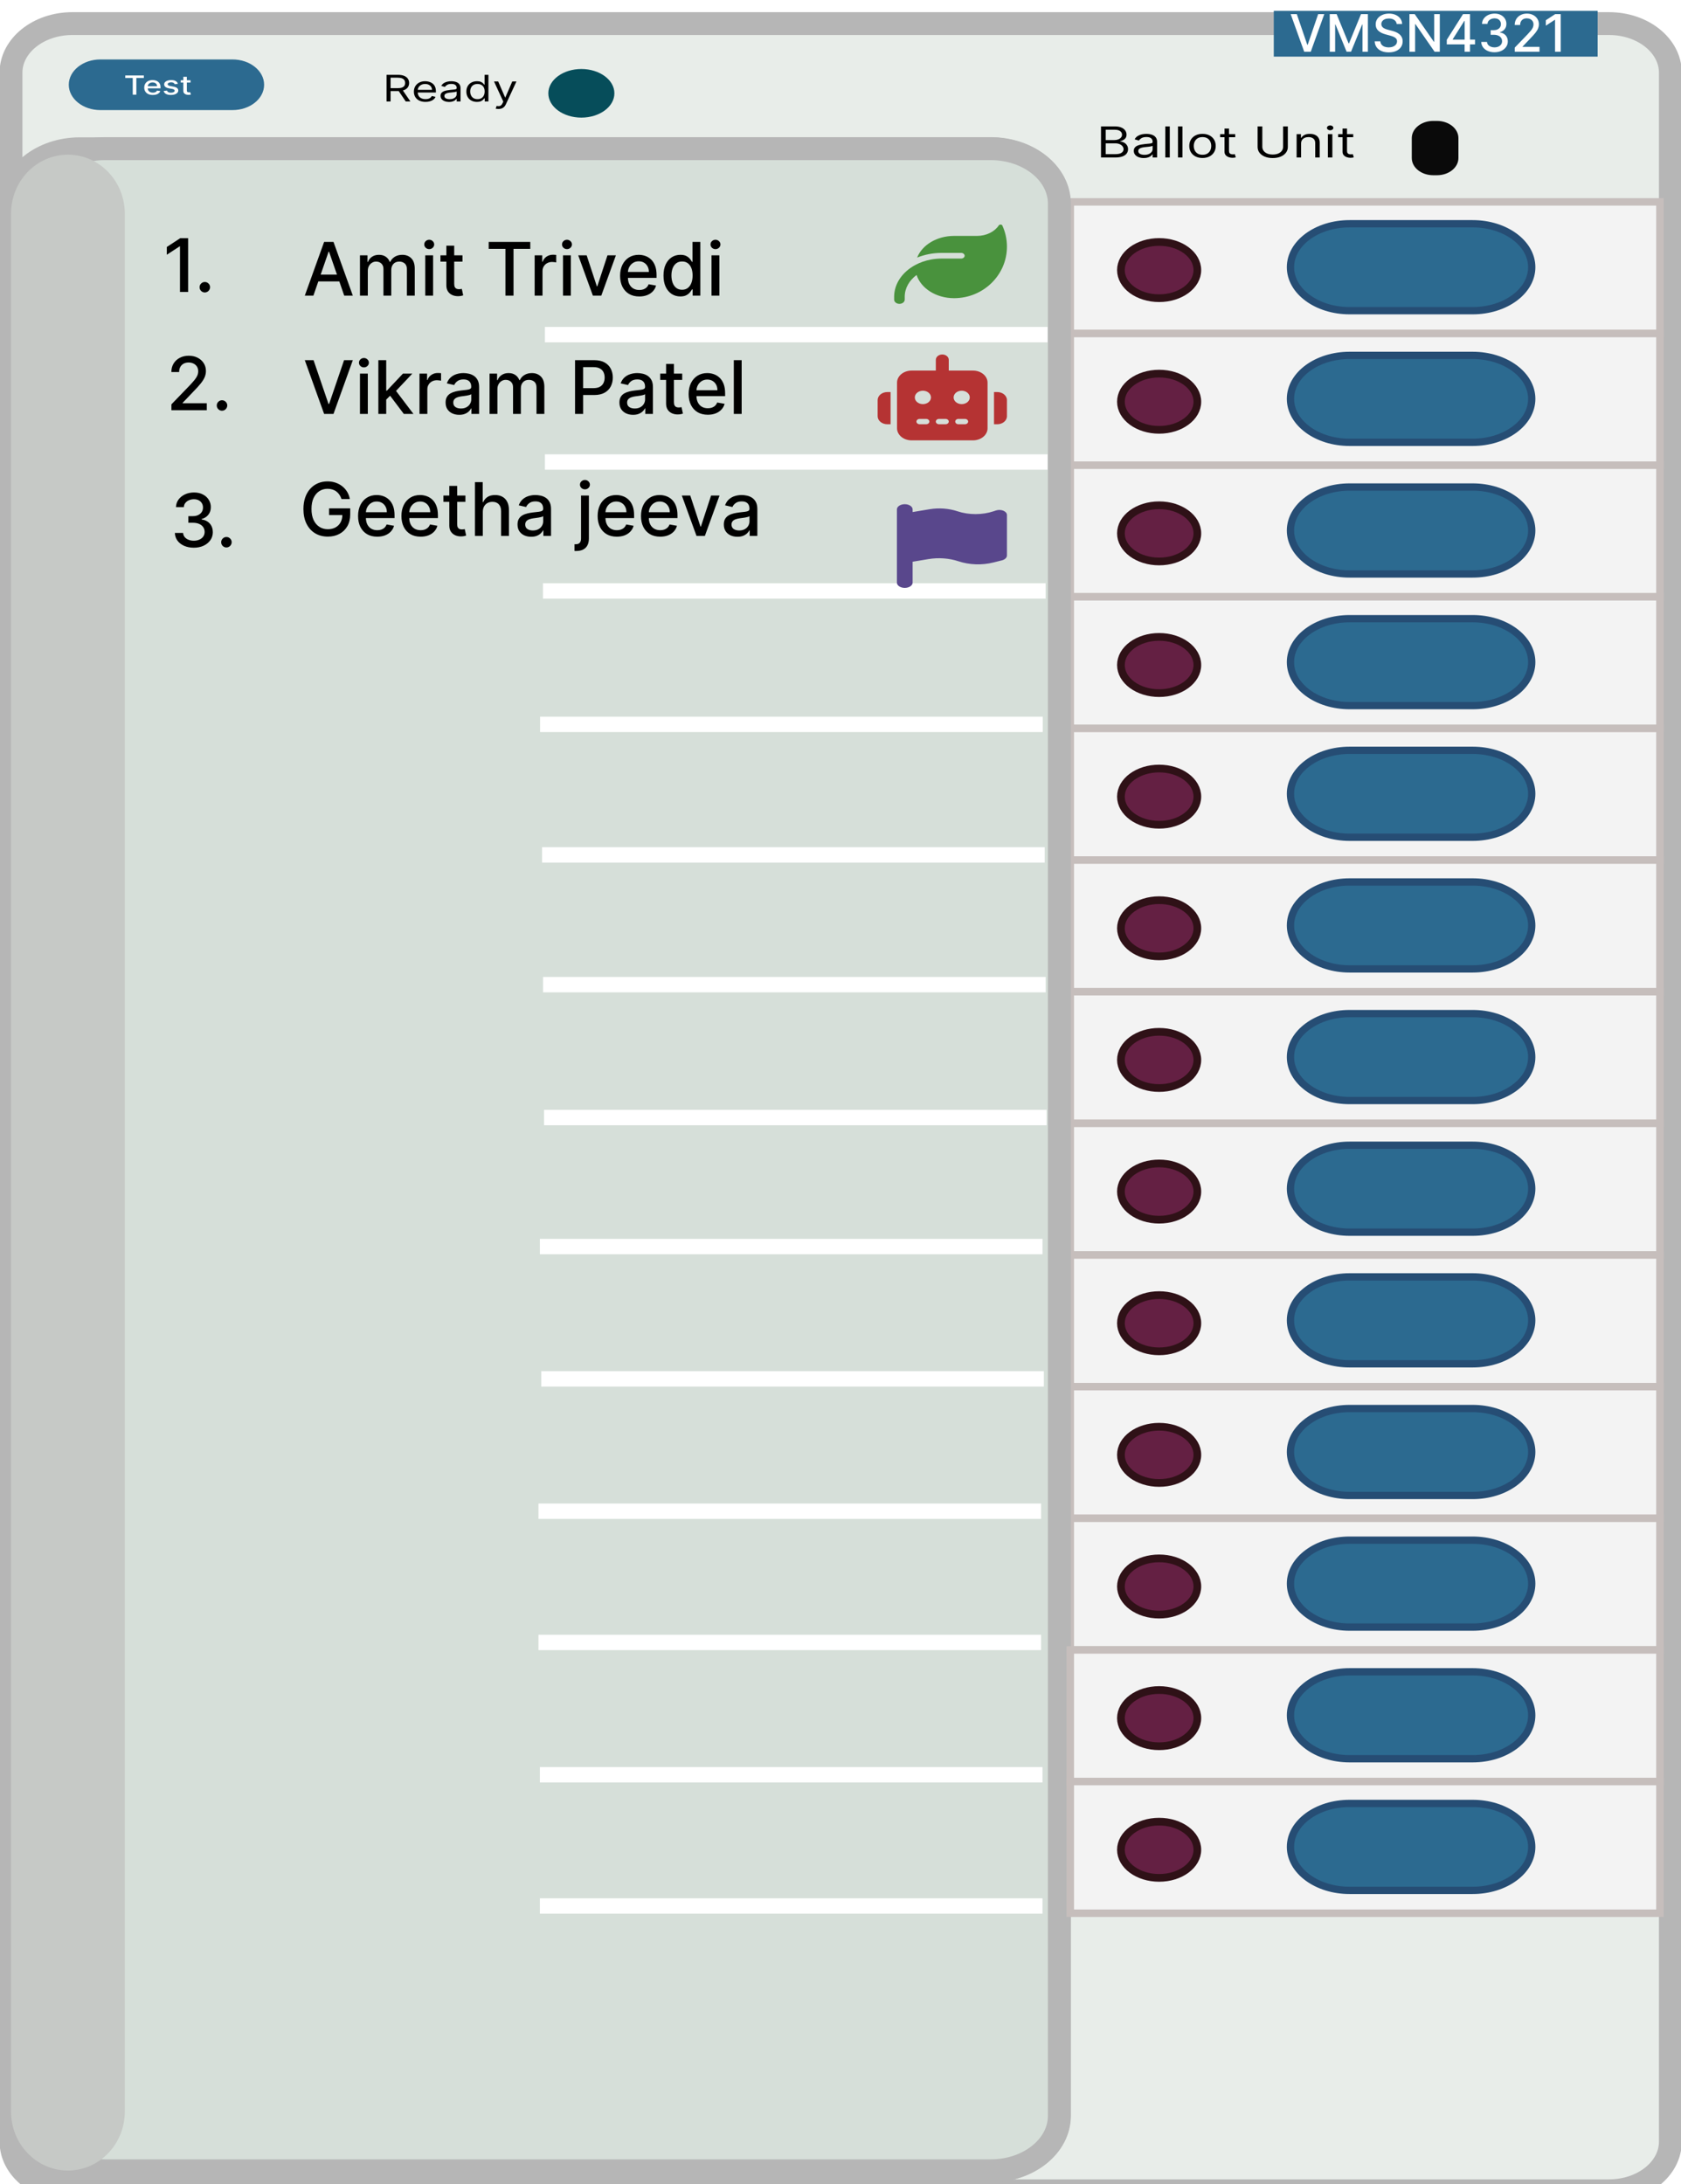 <svg width="455" height="591" viewBox="0 0 455 591" fill="none" xmlns="http://www.w3.org/2000/svg">
<g clip-path="url(#clip0_40_7)">
<g filter="url(#filter0_d_40_7)">
<path d="M435.517 2.383H19.582C10.412 2.383 2.979 8.33 2.979 15.666V575.507C2.979 582.843 10.412 588.79 19.582 588.79H435.517C444.687 588.79 452.12 582.843 452.12 575.507V15.666C452.12 8.33 444.687 2.383 435.517 2.383Z" fill="#E8EDE9"/>
<path d="M435.517 2.383H19.582C10.412 2.383 2.979 8.33 2.979 15.666V575.507C2.979 582.843 10.412 588.79 19.582 588.79H435.517C444.687 588.79 452.12 582.843 452.12 575.507V15.666C452.12 8.33 444.687 2.383 435.517 2.383Z" stroke="#B6B6B6" stroke-width="6.183"/>
</g>
<path d="M268.026 40.303H21.596C11.319 40.303 2.987 46.968 2.987 55.19V572.426C2.987 580.649 11.319 587.314 21.596 587.314H268.026C278.304 587.314 286.635 580.649 286.635 572.426V55.19C286.635 46.968 278.304 40.303 268.026 40.303Z" stroke="#B6B6B6" stroke-width="6.287"/>
<path d="M157.358 31.823C162.296 31.823 166.299 28.879 166.299 25.248C166.299 21.616 162.296 18.673 157.358 18.673C152.42 18.673 148.416 21.616 148.416 25.248C148.416 28.879 152.42 31.823 157.358 31.823Z" fill="#064D5A"/>
<path d="M104.625 27.46V20.245H107.673C108.378 20.245 108.956 20.341 109.408 20.534C109.86 20.724 110.195 20.986 110.412 21.32C110.629 21.653 110.738 22.032 110.738 22.458C110.738 22.883 110.629 23.26 110.412 23.588C110.195 23.917 109.861 24.176 109.412 24.364C108.963 24.549 108.389 24.642 107.691 24.642H105.225V23.853H107.656C108.137 23.853 108.525 23.796 108.818 23.684C109.114 23.571 109.329 23.411 109.461 23.204C109.596 22.995 109.663 22.747 109.663 22.458C109.663 22.169 109.596 21.916 109.461 21.7C109.326 21.484 109.11 21.317 108.814 21.2C108.517 21.08 108.125 21.02 107.638 21.02H105.718V27.46H104.625ZM108.871 24.219L111.09 27.46H109.822L107.638 24.219H108.871ZM115.18 27.573C114.528 27.573 113.966 27.458 113.494 27.228C113.024 26.995 112.661 26.671 112.406 26.255C112.153 25.837 112.027 25.351 112.027 24.797C112.027 24.243 112.153 23.754 112.406 23.331C112.661 22.906 113.017 22.575 113.472 22.338C113.929 22.098 114.463 21.978 115.074 21.978C115.427 21.978 115.775 22.025 116.118 22.119C116.461 22.213 116.774 22.366 117.056 22.577C117.338 22.786 117.563 23.064 117.73 23.409C117.897 23.754 117.981 24.179 117.981 24.684V25.036H112.767V24.318H116.924C116.924 24.012 116.848 23.74 116.695 23.5C116.546 23.261 116.331 23.072 116.052 22.933C115.776 22.795 115.45 22.725 115.074 22.725C114.661 22.725 114.303 22.808 114 22.972C113.7 23.134 113.47 23.345 113.308 23.606C113.147 23.867 113.066 24.146 113.066 24.445V24.924C113.066 25.332 113.154 25.679 113.331 25.963C113.509 26.245 113.757 26.46 114.075 26.608C114.392 26.753 114.761 26.826 115.18 26.826C115.453 26.826 115.7 26.796 115.92 26.735C116.143 26.671 116.336 26.577 116.497 26.453C116.658 26.326 116.783 26.169 116.871 25.981L117.875 26.206C117.77 26.479 117.592 26.718 117.342 26.925C117.093 27.129 116.785 27.289 116.417 27.404C116.05 27.517 115.638 27.573 115.18 27.573ZM121.552 27.587C121.124 27.587 120.734 27.523 120.385 27.393C120.036 27.262 119.758 27.073 119.553 26.826C119.348 26.577 119.245 26.277 119.245 25.924C119.245 25.614 119.321 25.363 119.474 25.17C119.626 24.975 119.83 24.823 120.086 24.712C120.341 24.602 120.623 24.52 120.931 24.466C121.242 24.409 121.555 24.365 121.869 24.332C122.28 24.29 122.613 24.258 122.869 24.237C123.127 24.213 123.315 24.174 123.432 24.12C123.553 24.067 123.613 23.973 123.613 23.839V23.811C123.613 23.463 123.494 23.193 123.257 23C123.021 22.808 122.665 22.711 122.186 22.711C121.69 22.711 121.301 22.798 121.02 22.972C120.737 23.146 120.539 23.331 120.425 23.529L119.439 23.247C119.614 22.918 119.85 22.662 120.143 22.479C120.439 22.293 120.763 22.164 121.112 22.091C121.464 22.016 121.81 21.978 122.151 21.978C122.368 21.978 122.618 22 122.9 22.042C123.184 22.082 123.459 22.165 123.724 22.292C123.99 22.419 124.212 22.61 124.388 22.866C124.564 23.122 124.652 23.465 124.652 23.895V27.46H123.613V26.727H123.56C123.49 26.845 123.372 26.971 123.208 27.105C123.044 27.238 122.825 27.352 122.552 27.446C122.279 27.54 121.945 27.587 121.552 27.587ZM121.711 26.84C122.122 26.84 122.468 26.776 122.75 26.646C123.035 26.517 123.249 26.351 123.393 26.146C123.54 25.942 123.613 25.727 123.613 25.502V24.741C123.569 24.783 123.472 24.822 123.322 24.857C123.175 24.89 123.006 24.919 122.811 24.945C122.621 24.968 122.434 24.989 122.252 25.008C122.073 25.025 121.928 25.039 121.816 25.051C121.546 25.079 121.294 25.125 121.059 25.188C120.827 25.249 120.639 25.342 120.495 25.466C120.355 25.588 120.284 25.755 120.284 25.967C120.284 26.255 120.418 26.474 120.684 26.622C120.955 26.767 121.297 26.84 121.711 26.84ZM129.103 27.573C128.539 27.573 128.042 27.459 127.611 27.231C127.179 27.001 126.842 26.677 126.598 26.259C126.354 25.838 126.232 25.342 126.232 24.769C126.232 24.2 126.354 23.707 126.598 23.289C126.842 22.871 127.18 22.548 127.615 22.32C128.049 22.092 128.551 21.978 129.121 21.978C129.561 21.978 129.909 22.037 130.164 22.155C130.423 22.27 130.62 22.401 130.755 22.549C130.893 22.695 131 22.815 131.076 22.909H131.164V20.245H132.203V27.46H131.199V26.629H131.076C131 26.727 130.891 26.852 130.75 27.002C130.61 27.15 130.409 27.283 130.147 27.4C129.886 27.515 129.538 27.573 129.103 27.573ZM129.245 26.826C129.661 26.826 130.013 26.739 130.301 26.566C130.589 26.389 130.808 26.146 130.957 25.836C131.107 25.524 131.182 25.163 131.182 24.755C131.182 24.351 131.109 23.997 130.962 23.694C130.815 23.389 130.598 23.152 130.31 22.983C130.022 22.811 129.667 22.725 129.245 22.725C128.804 22.725 128.437 22.816 128.143 22.997C127.853 23.175 127.634 23.418 127.487 23.726C127.343 24.031 127.271 24.374 127.271 24.755C127.271 25.14 127.345 25.49 127.492 25.805C127.641 26.117 127.862 26.366 128.152 26.551C128.446 26.735 128.81 26.826 129.245 26.826ZM134.921 29.49C134.744 29.49 134.588 29.478 134.449 29.454C134.311 29.433 134.216 29.412 134.163 29.391L134.428 28.658C134.68 28.71 134.903 28.729 135.097 28.715C135.291 28.7 135.462 28.631 135.612 28.507C135.764 28.384 135.904 28.186 136.03 27.911L136.224 27.488L133.723 22.049H134.85L136.717 26.361H136.787L138.655 22.049H139.783L136.911 28.25C136.782 28.529 136.622 28.76 136.431 28.944C136.24 29.129 136.018 29.266 135.766 29.356C135.516 29.445 135.235 29.49 134.921 29.49Z" fill="black"/>
<path d="M298.013 42.618V34.2H301.692C302.425 34.2 303.029 34.301 303.506 34.504C303.982 34.704 304.336 34.974 304.569 35.314C304.802 35.651 304.918 36.025 304.918 36.436C304.918 36.798 304.838 37.096 304.677 37.332C304.519 37.568 304.31 37.754 304.05 37.891C303.793 38.028 303.514 38.13 303.212 38.195V38.277C303.535 38.294 303.858 38.384 304.183 38.549C304.509 38.713 304.781 38.949 305 39.256C305.22 39.562 305.33 39.938 305.33 40.382C305.33 40.804 305.21 41.183 304.97 41.52C304.73 41.857 304.352 42.125 303.834 42.322C303.317 42.519 302.644 42.618 301.815 42.618H298.013ZM299.287 41.714H301.815C302.647 41.714 303.238 41.585 303.588 41.327C303.941 41.067 304.117 40.752 304.117 40.382C304.117 40.097 304.026 39.834 303.845 39.593C303.663 39.349 303.405 39.154 303.069 39.009C302.733 38.861 302.336 38.787 301.877 38.787H299.287V41.714ZM299.287 37.899H301.651C302.034 37.899 302.381 37.839 302.689 37.718C303 37.598 303.247 37.428 303.428 37.209C303.613 36.989 303.706 36.732 303.706 36.436C303.706 36.066 303.545 35.752 303.223 35.495C302.901 35.234 302.39 35.104 301.692 35.104H299.287V37.899ZM309.581 42.766C309.081 42.766 308.627 42.69 308.219 42.54C307.812 42.386 307.488 42.166 307.249 41.878C307.009 41.587 306.889 41.237 306.889 40.826C306.889 40.464 306.978 40.171 307.156 39.946C307.334 39.719 307.572 39.541 307.87 39.412C308.168 39.283 308.497 39.187 308.856 39.124C309.219 39.058 309.584 39.006 309.95 38.968C310.43 38.919 310.819 38.882 311.117 38.857C311.418 38.83 311.638 38.784 311.775 38.721C311.915 38.658 311.985 38.549 311.985 38.392V38.36C311.985 37.954 311.846 37.639 311.569 37.414C311.295 37.19 310.879 37.077 310.32 37.077C309.742 37.077 309.288 37.179 308.959 37.381C308.63 37.584 308.399 37.801 308.266 38.031L307.115 37.702C307.32 37.318 307.594 37.02 307.937 36.806C308.283 36.59 308.659 36.439 309.067 36.354C309.478 36.266 309.882 36.222 310.279 36.222C310.533 36.222 310.824 36.247 311.153 36.296C311.485 36.343 311.805 36.44 312.114 36.588C312.425 36.736 312.684 36.959 312.89 37.258C313.095 37.557 313.198 37.957 313.198 38.458V42.618H311.985V41.763H311.924C311.841 41.9 311.704 42.047 311.513 42.203C311.321 42.359 311.066 42.492 310.747 42.601C310.428 42.711 310.04 42.766 309.581 42.766ZM309.766 41.894C310.245 41.894 310.65 41.819 310.978 41.668C311.31 41.518 311.56 41.323 311.728 41.085C311.899 40.846 311.985 40.596 311.985 40.333V39.445C311.933 39.494 311.821 39.539 311.646 39.58C311.475 39.619 311.276 39.653 311.05 39.683C310.828 39.711 310.61 39.735 310.398 39.757C310.189 39.776 310.019 39.793 309.889 39.806C309.573 39.839 309.279 39.893 309.005 39.967C308.735 40.038 308.515 40.146 308.348 40.291C308.183 40.434 308.101 40.629 308.101 40.875C308.101 41.212 308.257 41.467 308.569 41.64C308.884 41.809 309.283 41.894 309.766 41.894ZM316.623 34.2V42.618H315.41V34.2H316.623ZM320.056 34.2V42.618H318.844V34.2H320.056ZM325.483 42.749C324.77 42.749 324.145 42.614 323.608 42.342C323.073 42.071 322.655 41.692 322.354 41.204C322.056 40.716 321.907 40.146 321.907 39.494C321.907 38.836 322.056 38.262 322.354 37.772C322.655 37.281 323.073 36.901 323.608 36.629C324.145 36.358 324.77 36.222 325.483 36.222C326.196 36.222 326.819 36.358 327.353 36.629C327.89 36.901 328.308 37.281 328.607 37.772C328.908 38.262 329.059 38.836 329.059 39.494C329.059 40.146 328.908 40.716 328.607 41.204C328.308 41.692 327.89 42.071 327.353 42.342C326.819 42.614 326.196 42.749 325.483 42.749ZM325.483 41.878C326.024 41.878 326.47 41.767 326.819 41.545C327.168 41.323 327.426 41.031 327.594 40.67C327.762 40.308 327.846 39.916 327.846 39.494C327.846 39.072 327.762 38.679 327.594 38.314C327.426 37.95 327.168 37.655 326.819 37.431C326.47 37.206 326.024 37.094 325.483 37.094C324.941 37.094 324.496 37.206 324.147 37.431C323.798 37.655 323.539 37.95 323.371 38.314C323.203 38.679 323.119 39.072 323.119 39.494C323.119 39.916 323.203 40.308 323.371 40.67C323.539 41.031 323.798 41.323 324.147 41.545C324.496 41.767 324.941 41.878 325.483 41.878ZM334.342 36.304V37.127H330.252V36.304H334.342ZM331.444 34.792H332.656V40.809C332.656 41.083 332.706 41.289 332.805 41.426C332.908 41.56 333.038 41.651 333.196 41.697C333.356 41.741 333.526 41.763 333.704 41.763C333.838 41.763 333.948 41.757 334.033 41.746C334.119 41.733 334.187 41.722 334.239 41.714L334.485 42.585C334.403 42.61 334.288 42.634 334.141 42.659C333.994 42.686 333.807 42.7 333.581 42.7C333.239 42.7 332.903 42.641 332.574 42.523C332.248 42.406 331.978 42.226 331.762 41.985C331.55 41.744 331.444 41.44 331.444 41.072V34.792ZM347.303 34.2H348.578V39.774C348.578 40.349 348.408 40.863 348.069 41.315C347.733 41.764 347.259 42.119 346.646 42.379C346.033 42.637 345.314 42.766 344.488 42.766C343.663 42.766 342.943 42.637 342.331 42.379C341.717 42.119 341.241 41.764 340.902 41.315C340.566 40.863 340.399 40.349 340.399 39.774V34.2H341.673V39.691C341.673 40.102 341.785 40.468 342.012 40.789C342.238 41.107 342.56 41.357 342.978 41.541C343.399 41.722 343.903 41.812 344.488 41.812C345.074 41.812 345.577 41.722 345.999 41.541C346.42 41.357 346.742 41.107 346.965 40.789C347.19 40.468 347.303 40.102 347.303 39.691V34.2ZM352.17 38.82V42.618H350.958V36.304H352.129V37.291H352.232C352.416 36.97 352.697 36.713 353.074 36.518C353.451 36.321 353.937 36.222 354.534 36.222C355.068 36.222 355.535 36.31 355.936 36.485C356.336 36.658 356.648 36.921 356.871 37.275C357.094 37.625 357.205 38.069 357.205 38.606V42.618H355.992V38.672C355.992 38.176 355.832 37.79 355.509 37.513C355.187 37.233 354.746 37.094 354.184 37.094C353.797 37.094 353.451 37.161 353.146 37.295C352.845 37.429 352.607 37.625 352.432 37.883C352.257 38.14 352.17 38.453 352.17 38.82ZM359.42 42.618V36.304H360.633V42.618H359.42ZM360.037 35.252C359.801 35.252 359.597 35.188 359.425 35.059C359.258 34.93 359.174 34.776 359.174 34.595C359.174 34.414 359.258 34.259 359.425 34.13C359.597 34.001 359.801 33.937 360.037 33.937C360.274 33.937 360.475 34.001 360.643 34.13C360.814 34.259 360.9 34.414 360.9 34.595C360.9 34.776 360.814 34.93 360.643 35.059C360.475 35.188 360.274 35.252 360.037 35.252ZM366.285 36.304V37.127H362.196V36.304H366.285ZM363.388 34.792H364.6V40.809C364.6 41.083 364.65 41.289 364.749 41.426C364.852 41.56 364.982 41.651 365.14 41.697C365.301 41.741 365.471 41.763 365.649 41.763C365.782 41.763 365.891 41.757 365.977 41.746C366.063 41.733 366.131 41.722 366.183 41.714L366.429 42.585C366.347 42.61 366.233 42.634 366.085 42.659C365.938 42.686 365.751 42.7 365.525 42.7C365.183 42.7 364.847 42.641 364.518 42.523C364.193 42.406 363.923 42.226 363.707 41.985C363.494 41.744 363.388 41.44 363.388 41.072V34.792Z" fill="black"/>
<path d="M432.439 2.944H344.778V15.32H432.439V2.944Z" fill="#2C6A90"/>
<path d="M449.295 125.865H289.702V161.485H449.295V125.865Z" fill="#F4F4F4" fill-opacity="0.954" stroke="#C6BEBC" stroke-width="2.018"/>
<path d="M398.602 131.782H365.291C356.456 131.782 349.294 137.049 349.294 143.546C349.294 150.042 356.456 155.309 365.291 155.309H398.602C407.437 155.309 414.598 150.042 414.598 143.546C414.598 137.049 407.437 131.782 398.602 131.782Z" fill="#2C6A90" stroke="#264D74" stroke-width="1.973"/>
<path d="M313.746 151.926C319.458 151.926 324.09 148.52 324.09 144.32C324.09 140.118 319.458 136.713 313.746 136.713C308.033 136.713 303.402 140.118 303.402 144.32C303.402 148.52 308.033 151.926 313.746 151.926Z" fill="#642043" stroke="#2F1117" stroke-width="2.082"/>
<path d="M388.952 32.718H387.932C384.727 32.718 382.13 34.796 382.13 37.359V42.774C382.13 45.337 384.727 47.415 387.932 47.415H388.952C392.156 47.415 394.754 45.337 394.754 42.774V37.359C394.754 34.796 392.156 32.718 388.952 32.718Z" fill="black" fill-opacity="0.954"/>
<path d="M449.295 54.625H289.702V90.245H449.295V54.625Z" fill="#F4F4F4" fill-opacity="0.954" stroke="#C6BEBC" stroke-width="2.018"/>
<path d="M398.602 60.543H365.291C356.456 60.543 349.294 65.809 349.294 72.306C349.294 78.803 356.456 84.069 365.291 84.069H398.602C407.437 84.069 414.598 78.803 414.598 72.306C414.598 65.809 407.437 60.543 398.602 60.543Z" fill="#2C6A90" stroke="#264D74" stroke-width="1.973"/>
<path d="M313.746 80.686C319.458 80.686 324.09 77.28 324.09 73.08C324.09 68.878 319.458 65.473 313.746 65.473C308.033 65.473 303.402 68.878 303.402 73.08C303.402 77.28 308.033 80.686 313.746 80.686Z" fill="#642043" stroke="#2F1117" stroke-width="2.082"/>
<path d="M449.295 90.245H289.702V125.865H449.295V90.245Z" fill="#F4F4F4" fill-opacity="0.954" stroke="#C6BEBC" stroke-width="2.018"/>
<path d="M398.602 96.163H365.291C356.456 96.163 349.294 101.429 349.294 107.926C349.294 114.423 356.456 119.689 365.291 119.689H398.602C407.437 119.689 414.598 114.423 414.598 107.926C414.598 101.429 407.437 96.163 398.602 96.163Z" fill="#2C6A90" stroke="#264D74" stroke-width="1.973"/>
<path d="M313.746 116.306C319.458 116.306 324.09 112.901 324.09 108.699C324.09 104.499 319.458 101.093 313.746 101.093C308.033 101.093 303.402 104.499 303.402 108.699C303.402 112.901 308.033 116.306 313.746 116.306Z" fill="#642043" stroke="#2F1117" stroke-width="2.082"/>
<path d="M449.295 161.485H289.702V197.105H449.295V161.485Z" fill="#F4F4F4" fill-opacity="0.954" stroke="#C6BEBC" stroke-width="2.018"/>
<path d="M398.602 167.403H365.291C356.456 167.403 349.294 172.669 349.294 179.166C349.294 185.662 356.456 190.929 365.291 190.929H398.602C407.437 190.929 414.598 185.662 414.598 179.166C414.598 172.669 407.437 167.403 398.602 167.403Z" fill="#2C6A90" stroke="#264D74" stroke-width="1.973"/>
<path d="M313.746 187.546C319.458 187.546 324.09 184.141 324.09 179.939C324.09 175.739 319.458 172.333 313.746 172.333C308.033 172.333 303.402 175.739 303.402 179.939C303.402 184.141 308.033 187.546 313.746 187.546Z" fill="#642043" stroke="#2F1117" stroke-width="2.082"/>
<path d="M449.295 197.104H289.702V232.725H449.295V197.104Z" fill="#F4F4F4" fill-opacity="0.954" stroke="#C6BEBC" stroke-width="2.018"/>
<path d="M398.602 203.022H365.291C356.456 203.022 349.294 208.289 349.294 214.786C349.294 221.282 356.456 226.549 365.291 226.549H398.602C407.437 226.549 414.598 221.282 414.598 214.786C414.598 208.289 407.437 203.022 398.602 203.022Z" fill="#2C6A90" stroke="#264D74" stroke-width="1.973"/>
<path d="M313.746 223.166C319.458 223.166 324.09 219.76 324.09 215.559C324.09 211.358 319.458 207.953 313.746 207.953C308.033 207.953 303.402 211.358 303.402 215.559C303.402 219.76 308.033 223.166 313.746 223.166Z" fill="#642043" stroke="#2F1117" stroke-width="2.082"/>
<path d="M449.295 232.725H289.702V268.344H449.295V232.725Z" fill="#F4F4F4" fill-opacity="0.954" stroke="#C6BEBC" stroke-width="2.018"/>
<path d="M398.602 238.643H365.291C356.456 238.643 349.294 243.909 349.294 250.405C349.294 256.902 356.456 262.169 365.291 262.169H398.602C407.437 262.169 414.598 256.902 414.598 250.405C414.598 243.909 407.437 238.643 398.602 238.643Z" fill="#2C6A90" stroke="#264D74" stroke-width="1.973"/>
<path d="M313.746 258.786C319.458 258.786 324.09 255.38 324.09 251.179C324.09 246.978 319.458 243.573 313.746 243.573C308.033 243.573 303.402 246.978 303.402 251.179C303.402 255.38 308.033 258.786 313.746 258.786Z" fill="#642043" stroke="#2F1117" stroke-width="2.082"/>
<path d="M449.295 268.344H289.702V303.964H449.295V268.344Z" fill="#F4F4F4" fill-opacity="0.954" stroke="#C6BEBC" stroke-width="2.018"/>
<path d="M398.602 274.262H365.291C356.456 274.262 349.294 279.529 349.294 286.026C349.294 292.522 356.456 297.788 365.291 297.788H398.602C407.437 297.788 414.598 292.522 414.598 286.026C414.598 279.529 407.437 274.262 398.602 274.262Z" fill="#2C6A90" stroke="#264D74" stroke-width="1.973"/>
<path d="M313.746 294.406C319.458 294.406 324.09 291 324.09 286.799C324.09 282.598 319.458 279.192 313.746 279.192C308.033 279.192 303.402 282.598 303.402 286.799C303.402 291 308.033 294.406 313.746 294.406Z" fill="#642043" stroke="#2F1117" stroke-width="2.082"/>
<path d="M449.295 303.964H289.702V339.584H449.295V303.964Z" fill="#F4F4F4" fill-opacity="0.954" stroke="#C6BEBC" stroke-width="2.018"/>
<path d="M398.602 309.882H365.291C356.456 309.882 349.294 315.149 349.294 321.645C349.294 328.142 356.456 333.409 365.291 333.409H398.602C407.437 333.409 414.598 328.142 414.598 321.645C414.598 315.149 407.437 309.882 398.602 309.882Z" fill="#2C6A90" stroke="#264D74" stroke-width="1.973"/>
<path d="M313.746 330.026C319.458 330.026 324.09 326.62 324.09 322.419C324.09 318.218 319.458 314.812 313.746 314.812C308.033 314.812 303.402 318.218 303.402 322.419C303.402 326.62 308.033 330.026 313.746 330.026Z" fill="#642043" stroke="#2F1117" stroke-width="2.082"/>
<path d="M449.295 339.584H289.702V375.204H449.295V339.584Z" fill="#F4F4F4" fill-opacity="0.954" stroke="#C6BEBC" stroke-width="2.018"/>
<path d="M398.602 345.502H365.291C356.456 345.502 349.294 350.769 349.294 357.265C349.294 363.762 356.456 369.028 365.291 369.028H398.602C407.437 369.028 414.598 363.762 414.598 357.265C414.598 350.769 407.437 345.502 398.602 345.502Z" fill="#2C6A90" stroke="#264D74" stroke-width="1.973"/>
<path d="M313.746 365.646C319.458 365.646 324.09 362.24 324.09 358.039C324.09 353.838 319.458 350.432 313.746 350.432C308.033 350.432 303.402 353.838 303.402 358.039C303.402 362.24 308.033 365.646 313.746 365.646Z" fill="#642043" stroke="#2F1117" stroke-width="2.082"/>
<path d="M449.295 375.204H289.702V410.824H449.295V375.204Z" fill="#F4F4F4" fill-opacity="0.954" stroke="#C6BEBC" stroke-width="2.018"/>
<path d="M398.602 381.122H365.291C356.456 381.122 349.294 386.388 349.294 392.885C349.294 399.382 356.456 404.648 365.291 404.648H398.602C407.437 404.648 414.598 399.382 414.598 392.885C414.598 386.388 407.437 381.122 398.602 381.122Z" fill="#2C6A90" stroke="#264D74" stroke-width="1.973"/>
<path d="M313.746 401.265C319.458 401.265 324.09 397.86 324.09 393.658C324.09 389.458 319.458 386.052 313.746 386.052C308.033 386.052 303.402 389.458 303.402 393.658C303.402 397.86 308.033 401.265 313.746 401.265Z" fill="#642043" stroke="#2F1117" stroke-width="2.082"/>
<path d="M449.295 410.824H289.702V446.444H449.295V410.824Z" fill="#F4F4F4" fill-opacity="0.954" stroke="#C6BEBC" stroke-width="2.018"/>
<path d="M398.602 416.742H365.291C356.456 416.742 349.294 422.009 349.294 428.505C349.294 435.002 356.456 440.268 365.291 440.268H398.602C407.437 440.268 414.598 435.002 414.598 428.505C414.598 422.009 407.437 416.742 398.602 416.742Z" fill="#2C6A90" stroke="#264D74" stroke-width="1.973"/>
<path d="M313.746 436.885C319.458 436.885 324.09 433.479 324.09 429.279C324.09 425.077 319.458 421.672 313.746 421.672C308.033 421.672 303.402 425.077 303.402 429.279C303.402 433.479 308.033 436.885 313.746 436.885Z" fill="#642043" stroke="#2F1117" stroke-width="2.082"/>
<path d="M268.133 40.22H28.428C18.147 40.22 9.813 46.887 9.813 55.112V572.505C9.813 580.729 18.147 587.396 28.428 587.396H268.133C278.413 587.396 286.747 580.729 286.747 572.505V55.112C286.747 46.887 278.413 40.22 268.133 40.22Z" fill="#D6DFD9" stroke="#B6B6B6" stroke-width="6.213"/>
<path d="M33.782 57.823C33.782 49.001 26.888 41.85 18.385 41.85C9.881 41.85 2.987 49.001 2.987 57.823V571.34C2.987 580.162 9.881 587.314 18.385 587.314C26.888 587.314 33.782 580.162 33.782 571.34V57.823Z" fill="#C6C9C6"/>
<path d="M449.295 446.444H289.702V482.063H449.295V446.444Z" fill="#F4F4F4" fill-opacity="0.954" stroke="#C6BEBC" stroke-width="2.018"/>
<path d="M398.602 452.362H365.291C356.456 452.362 349.294 457.628 349.294 464.125C349.294 470.622 356.456 475.888 365.291 475.888H398.602C407.437 475.888 414.598 470.622 414.598 464.125C414.598 457.628 407.437 452.362 398.602 452.362Z" fill="#2C6A90" stroke="#264D74" stroke-width="1.973"/>
<path d="M313.746 472.505C319.458 472.505 324.09 469.1 324.09 464.898C324.09 460.698 319.458 457.292 313.746 457.292C308.033 457.292 303.402 460.698 303.402 464.898C303.402 469.1 308.033 472.505 313.746 472.505Z" fill="#642043" stroke="#2F1117" stroke-width="2.082"/>
<path d="M449.295 482.063H289.702V517.684H449.295V482.063Z" fill="#F4F4F4" fill-opacity="0.954" stroke="#C6BEBC" stroke-width="2.018"/>
<path d="M398.602 487.982H365.291C356.456 487.982 349.294 493.249 349.294 499.745C349.294 506.242 356.456 511.508 365.291 511.508H398.602C407.437 511.508 414.598 506.242 414.598 499.745C414.598 493.249 407.437 487.982 398.602 487.982Z" fill="#2C6A90" stroke="#264D74" stroke-width="1.973"/>
<path d="M313.746 508.125C319.458 508.125 324.09 504.719 324.09 500.519C324.09 496.317 319.458 492.912 313.746 492.912C308.033 492.912 303.402 496.317 303.402 500.519C303.402 504.719 308.033 508.125 313.746 508.125Z" fill="#642043" stroke="#2F1117" stroke-width="2.082"/>
<path d="M147.497 90.543H283.547" stroke="white" stroke-width="4.163"/>
<path d="M146.189 196.003H282.239" stroke="white" stroke-width="4.163"/>
<path d="M147.497 125.013H283.547" stroke="white" stroke-width="4.163"/>
<path d="M146.965 159.907H283.015" stroke="white" stroke-width="4.163"/>
<path d="M146.721 231.323H282.772" stroke="white" stroke-width="4.163"/>
<path d="M146.987 266.431H283.038" stroke="white" stroke-width="4.163"/>
<path d="M147.252 302.39H283.303" stroke="white" stroke-width="4.163"/>
<path d="M146.124 337.295H282.175" stroke="white" stroke-width="4.163"/>
<path d="M146.5 373.103H282.551" stroke="white" stroke-width="4.163"/>
<path d="M145.748 408.911H281.798" stroke="white" stroke-width="4.163"/>
<path d="M145.748 444.418H281.798" stroke="white" stroke-width="4.163"/>
<path d="M146.124 480.226H282.175" stroke="white" stroke-width="4.163"/>
<path d="M146.124 515.733H282.175" stroke="white" stroke-width="4.163"/>
<path d="M28.712 23.188L28.04 23.34C27.997 23.25 27.935 23.163 27.852 23.078C27.772 22.992 27.662 22.921 27.523 22.865C27.383 22.809 27.204 22.781 26.986 22.781C26.688 22.781 26.439 22.836 26.241 22.946C26.044 23.055 25.945 23.193 25.945 23.36C25.945 23.509 26.013 23.627 26.148 23.713C26.284 23.799 26.495 23.871 26.783 23.929L27.507 24.071C27.942 24.156 28.267 24.285 28.481 24.459C28.695 24.632 28.801 24.855 28.801 25.127C28.801 25.351 28.721 25.55 28.56 25.726C28.401 25.902 28.179 26.041 27.894 26.143C27.608 26.244 27.276 26.295 26.897 26.295C26.4 26.295 25.989 26.209 25.663 26.036C25.337 25.863 25.131 25.611 25.044 25.279L25.755 25.137C25.823 25.347 25.951 25.505 26.139 25.61C26.329 25.714 26.578 25.767 26.885 25.767C27.234 25.767 27.511 25.708 27.716 25.589C27.923 25.469 28.027 25.325 28.027 25.158C28.027 25.022 27.968 24.909 27.849 24.817C27.731 24.724 27.549 24.655 27.304 24.609L26.491 24.457C26.045 24.372 25.717 24.241 25.507 24.063C25.3 23.884 25.196 23.66 25.196 23.391C25.196 23.171 25.274 22.976 25.428 22.807C25.585 22.637 25.797 22.505 26.066 22.408C26.337 22.312 26.643 22.263 26.986 22.263C27.469 22.263 27.847 22.348 28.122 22.517C28.399 22.686 28.596 22.91 28.712 23.188ZM32.048 22.314V22.822H29.523V22.314H32.048ZM30.259 21.38H31.008V25.097C31.008 25.266 31.038 25.393 31.1 25.477C31.163 25.56 31.244 25.616 31.341 25.645C31.44 25.672 31.545 25.686 31.655 25.686C31.738 25.686 31.805 25.682 31.858 25.675C31.911 25.667 31.953 25.66 31.985 25.655L32.137 26.193C32.087 26.209 32.016 26.224 31.925 26.239C31.834 26.256 31.718 26.265 31.579 26.265C31.367 26.265 31.16 26.228 30.957 26.155C30.756 26.082 30.589 25.972 30.456 25.823C30.324 25.674 30.259 25.486 30.259 25.259V21.38Z" fill="black" fill-opacity="0.954"/>
<path d="M18.617 22.937C18.617 19.153 22.451 16.086 27.181 16.086H62.925C67.655 16.086 71.489 19.153 71.489 22.937C71.489 26.721 67.655 29.788 62.925 29.788H27.181C22.451 29.788 18.617 26.721 18.617 22.937Z" fill="#2C6A90"/>
<path d="M33.904 21.094V20.419H38.934V21.094H36.906V25.618H35.929V21.094H33.904ZM41.363 25.697C40.883 25.697 40.469 25.614 40.122 25.45C39.778 25.284 39.511 25.052 39.323 24.752C39.136 24.451 39.043 24.098 39.043 23.694C39.043 23.294 39.136 22.942 39.323 22.637C39.511 22.333 39.773 22.095 40.11 21.924C40.448 21.753 40.844 21.668 41.297 21.668C41.572 21.668 41.838 21.704 42.096 21.777C42.354 21.849 42.586 21.964 42.791 22.119C42.996 22.275 43.158 22.477 43.277 22.726C43.395 22.973 43.454 23.274 43.454 23.628V23.897H39.58V23.328H42.525C42.525 23.128 42.474 22.951 42.372 22.797C42.271 22.642 42.128 22.519 41.944 22.429C41.762 22.34 41.548 22.295 41.303 22.295C41.036 22.295 40.803 22.347 40.605 22.452C40.408 22.555 40.256 22.691 40.148 22.858C40.042 23.024 39.989 23.204 39.989 23.399V23.843C39.989 24.104 40.046 24.326 40.16 24.508C40.277 24.691 40.439 24.831 40.646 24.927C40.853 25.022 41.096 25.07 41.373 25.07C41.552 25.07 41.716 25.049 41.864 25.009C42.013 24.966 42.141 24.904 42.248 24.821C42.356 24.738 42.439 24.635 42.496 24.514L43.394 24.643C43.322 24.855 43.193 25.04 43.007 25.199C42.823 25.356 42.591 25.479 42.312 25.567C42.035 25.654 41.718 25.697 41.363 25.697ZM48.16 22.67L47.3 22.792C47.264 22.704 47.207 22.62 47.128 22.541C47.052 22.461 46.949 22.396 46.817 22.345C46.686 22.295 46.522 22.269 46.325 22.269C46.057 22.269 45.833 22.317 45.653 22.414C45.473 22.509 45.383 22.631 45.383 22.782C45.383 22.912 45.443 23.017 45.564 23.097C45.684 23.176 45.879 23.242 46.148 23.292L46.922 23.434C47.371 23.517 47.705 23.645 47.925 23.818C48.145 23.991 48.255 24.215 48.255 24.491C48.255 24.724 48.17 24.932 48.001 25.115C47.834 25.296 47.6 25.439 47.3 25.542C47.001 25.645 46.655 25.697 46.262 25.697C45.716 25.697 45.271 25.604 44.926 25.417C44.581 25.229 44.37 24.963 44.291 24.618L45.208 24.506C45.266 24.697 45.383 24.842 45.561 24.94C45.738 25.037 45.97 25.085 46.256 25.085C46.567 25.085 46.815 25.033 47.001 24.93C47.188 24.825 47.281 24.697 47.281 24.547C47.281 24.425 47.224 24.322 47.109 24.239C46.997 24.156 46.825 24.094 46.592 24.051L45.767 23.907C45.312 23.824 44.976 23.692 44.758 23.511C44.542 23.33 44.434 23.1 44.434 22.823C44.434 22.593 44.514 22.391 44.675 22.218C44.836 22.046 45.058 21.911 45.342 21.815C45.625 21.717 45.95 21.668 46.316 21.668C46.843 21.668 47.257 21.759 47.56 21.942C47.862 22.123 48.062 22.366 48.16 22.67ZM51.573 21.718V22.328H48.911V21.718H51.573ZM49.625 20.784H50.574V24.473C50.574 24.62 50.601 24.731 50.656 24.805C50.711 24.878 50.782 24.928 50.869 24.955C50.958 24.981 51.054 24.993 51.158 24.993C51.234 24.993 51.3 24.989 51.358 24.981C51.415 24.972 51.459 24.965 51.491 24.96L51.662 25.587C51.607 25.604 51.529 25.621 51.427 25.638C51.326 25.657 51.199 25.667 51.047 25.669C50.797 25.672 50.564 25.637 50.349 25.562C50.133 25.488 49.958 25.372 49.825 25.217C49.692 25.061 49.625 24.866 49.625 24.63V20.784Z" fill="white"/>
<path d="M84.827 80H82.497L87.731 65.454H90.267L95.501 80H93.172L89.06 68.097H88.946L84.827 80ZM85.217 74.304H92.774V76.151H85.217V74.304ZM97.431 80V69.091H99.47V70.867H99.605C99.832 70.265 100.204 69.796 100.72 69.46C101.236 69.119 101.854 68.949 102.574 68.949C103.303 68.949 103.913 69.119 104.406 69.46C104.903 69.801 105.27 70.27 105.507 70.867H105.62C105.881 70.284 106.295 69.82 106.863 69.474C107.431 69.124 108.109 68.949 108.895 68.949C109.884 68.949 110.691 69.259 111.316 69.879C111.946 70.499 112.261 71.435 112.261 72.685V80H110.137V72.883C110.137 72.145 109.936 71.61 109.534 71.278C109.131 70.947 108.651 70.781 108.092 70.781C107.401 70.781 106.863 70.994 106.48 71.421C106.096 71.842 105.904 72.384 105.904 73.047V80H103.788V72.749C103.788 72.157 103.603 71.681 103.234 71.321C102.865 70.961 102.384 70.781 101.792 70.781C101.39 70.781 101.018 70.888 100.677 71.101C100.341 71.309 100.069 71.6 99.86 71.974C99.657 72.349 99.555 72.782 99.555 73.274V80H97.431ZM115.107 80V69.091H117.231V80H115.107ZM116.18 67.408C115.81 67.408 115.493 67.285 115.228 67.038C114.968 66.787 114.837 66.489 114.837 66.144C114.837 65.793 114.968 65.495 115.228 65.249C115.493 64.998 115.81 64.872 116.18 64.872C116.549 64.872 116.864 64.998 117.124 65.249C117.389 65.495 117.522 65.793 117.522 66.144C117.522 66.489 117.389 66.787 117.124 67.038C116.864 67.285 116.549 67.408 116.18 67.408ZM125.18 69.091V70.796H119.221V69.091H125.18ZM120.819 66.477H122.943V76.797C122.943 77.209 123.004 77.519 123.127 77.727C123.251 77.931 123.409 78.07 123.603 78.146C123.802 78.217 124.018 78.253 124.25 78.253C124.42 78.253 124.569 78.241 124.697 78.217C124.825 78.194 124.924 78.175 124.995 78.16L125.379 79.915C125.256 79.962 125.081 80.01 124.853 80.057C124.626 80.109 124.342 80.137 124.001 80.142C123.442 80.151 122.922 80.052 122.439 79.844C121.956 79.635 121.565 79.313 121.267 78.878C120.968 78.442 120.819 77.895 120.819 77.237V66.477ZM132.275 67.344V65.454H143.532V67.344H138.994V80H136.806V67.344H132.275ZM144.717 80V69.091H146.769V70.824H146.883C147.082 70.237 147.432 69.775 147.934 69.439C148.441 69.098 149.013 68.928 149.653 68.928C149.785 68.928 149.942 68.932 150.121 68.942C150.306 68.951 150.451 68.963 150.555 68.977V71.008C150.469 70.985 150.318 70.959 150.1 70.93C149.882 70.897 149.665 70.881 149.447 70.881C148.945 70.881 148.497 70.987 148.104 71.2C147.716 71.409 147.408 71.7 147.181 72.074C146.954 72.443 146.84 72.865 146.84 73.338V80H144.717ZM152.392 80V69.091H154.516V80H152.392ZM153.465 67.408C153.096 67.408 152.778 67.285 152.513 67.038C152.253 66.787 152.123 66.489 152.123 66.144C152.123 65.793 152.253 65.495 152.513 65.249C152.778 64.998 153.096 64.872 153.465 64.872C153.834 64.872 154.149 64.998 154.409 65.249C154.675 65.495 154.807 65.793 154.807 66.144C154.807 66.489 154.675 66.787 154.409 67.038C154.149 67.285 153.834 67.408 153.465 67.408ZM166.705 69.091L162.749 80H160.477L156.513 69.091H158.793L161.556 77.486H161.67L164.425 69.091H166.705ZM173.032 80.22C171.957 80.22 171.031 79.99 170.255 79.531C169.483 79.067 168.886 78.416 168.465 77.578C168.048 76.735 167.84 75.748 167.84 74.617C167.84 73.499 168.048 72.514 168.465 71.662C168.886 70.81 169.473 70.144 170.226 69.666C170.984 69.188 171.869 68.949 172.882 68.949C173.498 68.949 174.095 69.051 174.672 69.254C175.25 69.458 175.768 69.778 176.228 70.213C176.687 70.649 177.049 71.215 177.314 71.91C177.579 72.602 177.712 73.442 177.712 74.432V75.185H169.04V73.594H175.631C175.631 73.035 175.517 72.54 175.29 72.109C175.063 71.674 174.743 71.331 174.331 71.079C173.924 70.829 173.446 70.703 172.897 70.703C172.3 70.703 171.779 70.85 171.334 71.144C170.894 71.432 170.553 71.811 170.311 72.28C170.075 72.744 169.956 73.248 169.956 73.793V75.035C169.956 75.765 170.084 76.385 170.34 76.896C170.6 77.408 170.962 77.798 171.426 78.068C171.891 78.333 172.433 78.466 173.053 78.466C173.455 78.466 173.822 78.409 174.154 78.296C174.485 78.177 174.772 78.002 175.013 77.77C175.255 77.538 175.439 77.251 175.567 76.91L177.577 77.273C177.416 77.865 177.127 78.383 176.711 78.828C176.299 79.269 175.78 79.612 175.155 79.858C174.535 80.099 173.827 80.22 173.032 80.22ZM184.152 80.213C183.271 80.213 182.485 79.988 181.794 79.538C181.107 79.084 180.568 78.438 180.175 77.599C179.786 76.757 179.592 75.746 179.592 74.567C179.592 73.388 179.789 72.379 180.182 71.541C180.58 70.703 181.124 70.062 181.815 69.617C182.507 69.171 183.29 68.949 184.166 68.949C184.843 68.949 185.388 69.062 185.8 69.29C186.216 69.512 186.538 69.773 186.766 70.071C186.998 70.369 187.178 70.632 187.305 70.859H187.433V65.454H189.557V80H187.483V78.303H187.305C187.178 78.535 186.993 78.8 186.751 79.098C186.515 79.396 186.188 79.657 185.771 79.879C185.355 80.102 184.815 80.213 184.152 80.213ZM184.621 78.402C185.232 78.402 185.748 78.241 186.169 77.919C186.595 77.592 186.917 77.14 187.135 76.562C187.357 75.985 187.469 75.312 187.469 74.546C187.469 73.788 187.36 73.125 187.142 72.557C186.924 71.989 186.605 71.546 186.183 71.229C185.762 70.912 185.241 70.753 184.621 70.753C183.982 70.753 183.449 70.919 183.023 71.25C182.597 71.581 182.275 72.034 182.057 72.606C181.844 73.18 181.737 73.826 181.737 74.546C181.737 75.275 181.846 75.93 182.064 76.513C182.282 77.095 182.604 77.557 183.03 77.898C183.461 78.234 183.991 78.402 184.621 78.402ZM192.588 80V69.091H194.711V80H192.588ZM193.66 67.408C193.291 67.408 192.974 67.285 192.708 67.038C192.448 66.787 192.318 66.489 192.318 66.144C192.318 65.793 192.448 65.495 192.708 65.249C192.974 64.998 193.291 64.872 193.66 64.872C194.029 64.872 194.344 64.998 194.605 65.249C194.87 65.495 195.002 65.793 195.002 66.144C195.002 66.489 194.87 66.787 194.605 67.038C194.344 67.285 194.029 67.408 193.66 67.408Z" fill="black"/>
<path d="M84.869 97.454L88.918 109.301H89.081L93.129 97.454H95.501L90.267 112H87.731L82.497 97.454H84.869ZM97.431 112V101.091H99.555V112H97.431ZM98.504 99.408C98.135 99.408 97.817 99.285 97.552 99.038C97.292 98.787 97.162 98.489 97.162 98.144C97.162 97.793 97.292 97.495 97.552 97.249C97.817 96.998 98.135 96.872 98.504 96.872C98.873 96.872 99.188 96.998 99.448 97.249C99.714 97.495 99.846 97.793 99.846 98.144C99.846 98.489 99.714 98.787 99.448 99.038C99.188 99.285 98.873 99.408 98.504 99.408ZM104.365 108.3L104.351 105.707H104.72L109.067 101.091H111.609L106.652 106.347H106.318L104.365 108.3ZM102.412 112V97.454H104.536V112H102.412ZM109.301 112L105.395 106.815L106.858 105.331L111.908 112H109.301ZM113.545 112V101.091H115.597V102.824H115.711C115.91 102.237 116.26 101.775 116.762 101.439C117.269 101.098 117.842 100.928 118.481 100.928C118.613 100.928 118.77 100.932 118.95 100.942C119.134 100.951 119.279 100.963 119.383 100.977V103.009C119.298 102.985 119.146 102.959 118.928 102.93C118.71 102.897 118.493 102.881 118.275 102.881C117.773 102.881 117.326 102.987 116.933 103.2C116.544 103.409 116.237 103.7 116.009 104.074C115.782 104.443 115.668 104.865 115.668 105.338V112H113.545ZM124.298 112.241C123.606 112.241 122.981 112.114 122.423 111.858C121.864 111.598 121.421 111.221 121.094 110.729C120.772 110.236 120.612 109.633 120.612 108.918C120.612 108.302 120.73 107.795 120.967 107.398C121.203 107 121.523 106.685 121.925 106.453C122.328 106.221 122.778 106.046 123.275 105.928C123.772 105.809 124.279 105.719 124.795 105.658C125.448 105.582 125.978 105.52 126.386 105.473C126.793 105.421 127.089 105.338 127.273 105.224C127.458 105.111 127.55 104.926 127.55 104.67V104.621C127.55 104 127.375 103.52 127.025 103.179C126.679 102.838 126.163 102.668 125.477 102.668C124.762 102.668 124.198 102.826 123.786 103.143C123.379 103.456 123.097 103.804 122.941 104.188L120.945 103.733C121.182 103.07 121.528 102.535 121.982 102.128C122.442 101.716 122.969 101.418 123.566 101.233C124.163 101.044 124.79 100.949 125.448 100.949C125.884 100.949 126.345 101.001 126.833 101.105C127.326 101.205 127.785 101.389 128.211 101.659C128.642 101.929 128.995 102.315 129.269 102.817C129.544 103.314 129.681 103.96 129.681 104.756V112H127.607V110.509H127.522C127.385 110.783 127.179 111.053 126.904 111.318C126.629 111.583 126.277 111.804 125.846 111.979C125.415 112.154 124.899 112.241 124.298 112.241ZM124.759 110.537C125.346 110.537 125.848 110.421 126.265 110.189C126.686 109.957 127.006 109.654 127.224 109.28C127.446 108.901 127.558 108.496 127.558 108.065V106.659C127.482 106.735 127.335 106.806 127.117 106.872C126.904 106.934 126.66 106.988 126.386 107.036C126.111 107.078 125.844 107.118 125.583 107.156C125.323 107.189 125.105 107.218 124.93 107.241C124.518 107.294 124.141 107.381 123.8 107.504C123.464 107.627 123.194 107.805 122.991 108.037C122.792 108.264 122.692 108.567 122.692 108.946C122.692 109.472 122.887 109.869 123.275 110.139C123.663 110.404 124.158 110.537 124.759 110.537ZM132.51 112V101.091H134.548V102.866H134.683C134.91 102.265 135.282 101.796 135.798 101.46C136.314 101.119 136.932 100.949 137.652 100.949C138.381 100.949 138.992 101.119 139.484 101.46C139.981 101.801 140.348 102.27 140.585 102.866H140.699C140.959 102.284 141.373 101.82 141.941 101.474C142.51 101.124 143.187 100.949 143.973 100.949C144.962 100.949 145.77 101.259 146.395 101.879C147.024 102.5 147.339 103.435 147.339 104.685V112H145.216V104.884C145.216 104.145 145.014 103.61 144.612 103.278C144.209 102.947 143.729 102.781 143.17 102.781C142.479 102.781 141.941 102.994 141.558 103.42C141.174 103.842 140.983 104.384 140.983 105.047V112H138.866V104.749C138.866 104.157 138.681 103.681 138.312 103.321C137.943 102.961 137.462 102.781 136.87 102.781C136.468 102.781 136.096 102.888 135.755 103.101C135.419 103.309 135.147 103.6 134.939 103.974C134.735 104.348 134.633 104.782 134.633 105.274V112H132.51ZM155.649 112V97.454H160.833C161.965 97.454 162.903 97.66 163.646 98.072C164.389 98.484 164.946 99.048 165.315 99.763C165.684 100.473 165.869 101.273 165.869 102.163C165.869 103.058 165.682 103.863 165.308 104.578C164.939 105.288 164.38 105.852 163.632 106.268C162.888 106.68 161.953 106.886 160.826 106.886H157.261V105.026H160.627C161.342 105.026 161.922 104.902 162.368 104.656C162.813 104.405 163.139 104.064 163.348 103.634C163.556 103.203 163.66 102.713 163.66 102.163C163.66 101.614 163.556 101.126 163.348 100.7C163.139 100.274 162.81 99.94 162.36 99.699C161.915 99.457 161.328 99.337 160.599 99.337H157.843V112H155.649ZM171.348 112.241C170.657 112.241 170.032 112.114 169.473 111.858C168.915 111.598 168.472 111.221 168.145 110.729C167.823 110.236 167.662 109.633 167.662 108.918C167.662 108.302 167.781 107.795 168.017 107.398C168.254 107 168.574 106.685 168.976 106.453C169.379 106.221 169.828 106.046 170.326 105.928C170.823 105.809 171.329 105.719 171.846 105.658C172.499 105.582 173.029 105.52 173.436 105.473C173.844 105.421 174.14 105.338 174.324 105.224C174.509 105.111 174.601 104.926 174.601 104.67V104.621C174.601 104 174.426 103.52 174.076 103.179C173.73 102.838 173.214 102.668 172.527 102.668C171.812 102.668 171.249 102.826 170.837 103.143C170.43 103.456 170.148 103.804 169.992 104.188L167.996 103.733C168.233 103.07 168.578 102.535 169.033 102.128C169.492 101.716 170.02 101.418 170.617 101.233C171.213 101.044 171.841 100.949 172.499 100.949C172.935 100.949 173.396 101.001 173.884 101.105C174.376 101.205 174.836 101.389 175.262 101.659C175.693 101.929 176.045 102.315 176.32 102.817C176.595 103.314 176.732 103.96 176.732 104.756V112H174.658V110.509H174.573C174.435 110.783 174.23 111.053 173.955 111.318C173.68 111.583 173.328 111.804 172.897 111.979C172.466 112.154 171.95 112.241 171.348 112.241ZM171.81 110.537C172.397 110.537 172.899 110.421 173.316 110.189C173.737 109.957 174.057 109.654 174.275 109.28C174.497 108.901 174.608 108.496 174.608 108.065V106.659C174.533 106.735 174.386 106.806 174.168 106.872C173.955 106.934 173.711 106.988 173.436 107.036C173.162 107.078 172.894 107.118 172.634 107.156C172.373 107.189 172.156 107.218 171.98 107.241C171.569 107.294 171.192 107.381 170.851 107.504C170.515 107.627 170.245 107.805 170.042 108.037C169.843 108.264 169.743 108.567 169.743 108.946C169.743 109.472 169.937 109.869 170.326 110.139C170.714 110.404 171.209 110.537 171.81 110.537ZM184.653 101.091V102.795H178.694V101.091H184.653ZM180.292 98.477H182.415V108.797C182.415 109.209 182.477 109.519 182.6 109.727C182.723 109.931 182.882 110.071 183.076 110.146C183.275 110.217 183.49 110.253 183.722 110.253C183.893 110.253 184.042 110.241 184.17 110.217C184.298 110.194 184.397 110.175 184.468 110.161L184.852 111.915C184.728 111.962 184.553 112.009 184.326 112.057C184.099 112.109 183.815 112.137 183.474 112.142C182.915 112.152 182.394 112.052 181.911 111.844C181.428 111.635 181.038 111.313 180.739 110.878C180.441 110.442 180.292 109.895 180.292 109.237V98.477ZM191.586 112.22C190.511 112.22 189.586 111.991 188.809 111.531C188.038 111.067 187.441 110.416 187.02 109.578C186.603 108.735 186.395 107.748 186.395 106.616C186.395 105.499 186.603 104.514 187.02 103.662C187.441 102.81 188.028 102.144 188.781 101.666C189.538 101.188 190.424 100.949 191.437 100.949C192.053 100.949 192.649 101.051 193.227 101.254C193.805 101.458 194.323 101.777 194.782 102.213C195.242 102.649 195.604 103.214 195.869 103.911C196.134 104.602 196.267 105.442 196.267 106.432V107.185H187.595V105.594H194.186C194.186 105.035 194.072 104.54 193.845 104.109C193.618 103.674 193.298 103.33 192.886 103.08C192.479 102.829 192.001 102.703 191.451 102.703C190.855 102.703 190.334 102.85 189.889 103.143C189.449 103.432 189.108 103.811 188.866 104.28C188.629 104.744 188.511 105.248 188.511 105.793V107.036C188.511 107.765 188.639 108.385 188.895 108.896C189.155 109.408 189.517 109.798 189.981 110.068C190.445 110.333 190.987 110.466 191.608 110.466C192.01 110.466 192.377 110.409 192.708 110.295C193.04 110.177 193.326 110.002 193.568 109.77C193.809 109.538 193.994 109.251 194.122 108.911L196.132 109.273C195.971 109.865 195.682 110.383 195.265 110.828C194.853 111.268 194.335 111.612 193.71 111.858C193.09 112.099 192.382 112.22 191.586 112.22ZM200.746 97.454V112H198.623V97.454H200.746Z" fill="black"/>
<path d="M92.442 135.05C92.305 134.619 92.12 134.233 91.888 133.892C91.66 133.546 91.388 133.253 91.071 133.011C90.754 132.765 90.392 132.578 89.984 132.45C89.582 132.322 89.139 132.259 88.656 132.259C87.837 132.259 87.099 132.469 86.44 132.891C85.782 133.312 85.261 133.93 84.878 134.744C84.499 135.554 84.31 136.546 84.31 137.72C84.31 138.899 84.501 139.896 84.885 140.71C85.269 141.525 85.794 142.143 86.462 142.564C87.129 142.985 87.889 143.196 88.742 143.196C89.532 143.196 90.221 143.035 90.808 142.713C91.4 142.391 91.857 141.937 92.179 141.349C92.506 140.758 92.669 140.062 92.669 139.261L93.237 139.368H89.075V137.557H94.793V139.212C94.793 140.433 94.532 141.494 94.011 142.393C93.495 143.288 92.78 143.98 91.867 144.467C90.957 144.955 89.916 145.199 88.742 145.199C87.425 145.199 86.27 144.896 85.276 144.29C84.286 143.684 83.514 142.824 82.96 141.712C82.406 140.594 82.129 139.268 82.129 137.734C82.129 136.574 82.29 135.533 82.612 134.609C82.934 133.686 83.386 132.902 83.969 132.259C84.556 131.61 85.245 131.115 86.035 130.774C86.831 130.429 87.7 130.256 88.642 130.256C89.428 130.256 90.16 130.372 90.837 130.604C91.519 130.836 92.124 131.165 92.655 131.591C93.19 132.017 93.633 132.524 93.983 133.111C94.333 133.693 94.57 134.339 94.693 135.05H92.442ZM102.11 145.22C101.035 145.22 100.109 144.991 99.333 144.531C98.561 144.067 97.964 143.416 97.543 142.578C97.126 141.735 96.918 140.748 96.918 139.616C96.918 138.499 97.126 137.514 97.543 136.662C97.964 135.81 98.552 135.144 99.304 134.666C100.062 134.188 100.947 133.949 101.961 133.949C102.576 133.949 103.173 134.051 103.75 134.254C104.328 134.458 104.846 134.777 105.306 135.213C105.765 135.649 106.127 136.214 106.392 136.911C106.658 137.602 106.79 138.442 106.79 139.432V140.185H98.118V138.594H104.709C104.709 138.035 104.596 137.54 104.368 137.109C104.141 136.674 103.821 136.33 103.409 136.08C103.002 135.829 102.524 135.703 101.975 135.703C101.378 135.703 100.857 135.85 100.412 136.143C99.972 136.432 99.631 136.811 99.39 137.28C99.153 137.744 99.034 138.248 99.034 138.793V140.036C99.034 140.765 99.162 141.385 99.418 141.896C99.678 142.408 100.041 142.798 100.505 143.068C100.969 143.333 101.511 143.466 102.131 143.466C102.533 143.466 102.9 143.409 103.232 143.295C103.563 143.177 103.85 143.002 104.091 142.77C104.333 142.538 104.517 142.251 104.645 141.911L106.655 142.273C106.494 142.865 106.205 143.383 105.789 143.828C105.377 144.268 104.858 144.612 104.233 144.858C103.613 145.099 102.905 145.22 102.11 145.22ZM113.848 145.22C112.773 145.22 111.848 144.991 111.071 144.531C110.299 144.067 109.703 143.416 109.281 142.578C108.865 141.735 108.656 140.748 108.656 139.616C108.656 138.499 108.865 137.514 109.281 136.662C109.703 135.81 110.29 135.144 111.043 134.666C111.8 134.188 112.686 133.949 113.699 133.949C114.314 133.949 114.911 134.051 115.489 134.254C116.066 134.458 116.585 134.777 117.044 135.213C117.503 135.649 117.866 136.214 118.131 136.911C118.396 137.602 118.528 138.442 118.528 139.432V140.185H109.857V138.594H116.447C116.447 138.035 116.334 137.54 116.107 137.109C115.879 136.674 115.56 136.33 115.148 136.08C114.741 135.829 114.262 135.703 113.713 135.703C113.116 135.703 112.596 135.85 112.151 136.143C111.71 136.432 111.369 136.811 111.128 137.28C110.891 137.744 110.773 138.248 110.773 138.793V140.036C110.773 140.765 110.901 141.385 111.156 141.896C111.417 142.408 111.779 142.798 112.243 143.068C112.707 143.333 113.249 143.466 113.869 143.466C114.272 143.466 114.639 143.409 114.97 143.295C115.302 143.177 115.588 143.002 115.83 142.77C116.071 142.538 116.256 142.251 116.384 141.911L118.393 142.273C118.232 142.865 117.944 143.383 117.527 143.828C117.115 144.268 116.597 144.612 115.972 144.858C115.351 145.099 114.643 145.22 113.848 145.22ZM125.977 134.091V135.795H120.018V134.091H125.977ZM121.616 131.477H123.74V141.797C123.74 142.209 123.801 142.519 123.924 142.727C124.047 142.931 124.206 143.071 124.4 143.146C124.599 143.217 124.815 143.253 125.047 143.253C125.217 143.253 125.366 143.241 125.494 143.217C125.622 143.194 125.721 143.175 125.792 143.161L126.176 144.915C126.053 144.962 125.877 145.009 125.65 145.057C125.423 145.109 125.139 145.137 124.798 145.142C124.239 145.152 123.718 145.052 123.235 144.844C122.752 144.635 122.362 144.313 122.064 143.878C121.765 143.442 121.616 142.895 121.616 142.237V131.477ZM130.684 138.523V145H128.56V130.455H130.656V135.866H130.79C131.046 135.279 131.437 134.813 131.962 134.467C132.488 134.122 133.174 133.949 134.022 133.949C134.77 133.949 135.424 134.103 135.982 134.411C136.546 134.718 136.981 135.178 137.289 135.788C137.602 136.394 137.758 137.152 137.758 138.061V145H135.634V138.317C135.634 137.517 135.428 136.896 135.016 136.456C134.604 136.011 134.031 135.788 133.298 135.788C132.796 135.788 132.346 135.895 131.948 136.108C131.555 136.321 131.245 136.634 131.018 137.045C130.795 137.453 130.684 137.945 130.684 138.523ZM143.766 145.241C143.075 145.241 142.45 145.114 141.891 144.858C141.333 144.598 140.89 144.221 140.563 143.729C140.241 143.236 140.08 142.633 140.08 141.918C140.08 141.302 140.199 140.795 140.435 140.398C140.672 140 140.992 139.685 141.394 139.453C141.797 139.221 142.246 139.046 142.744 138.928C143.241 138.809 143.747 138.719 144.263 138.658C144.917 138.582 145.447 138.52 145.854 138.473C146.262 138.421 146.558 138.338 146.742 138.224C146.927 138.111 147.019 137.926 147.019 137.67V137.621C147.019 137 146.844 136.52 146.494 136.179C146.148 135.838 145.632 135.668 144.945 135.668C144.23 135.668 143.667 135.826 143.255 136.143C142.848 136.456 142.566 136.804 142.41 137.188L140.414 136.733C140.651 136.07 140.996 135.535 141.451 135.128C141.91 134.716 142.438 134.418 143.035 134.233C143.631 134.044 144.259 133.949 144.917 133.949C145.353 133.949 145.814 134.001 146.302 134.105C146.794 134.205 147.254 134.389 147.68 134.659C148.111 134.929 148.463 135.315 148.738 135.817C149.013 136.314 149.15 136.96 149.15 137.756V145H147.076V143.509H146.991C146.853 143.783 146.647 144.053 146.373 144.318C146.098 144.583 145.746 144.804 145.315 144.979C144.884 145.154 144.368 145.241 143.766 145.241ZM144.228 143.537C144.815 143.537 145.317 143.421 145.734 143.189C146.155 142.957 146.475 142.654 146.692 142.28C146.915 141.901 147.026 141.496 147.026 141.065V139.659C146.951 139.735 146.804 139.806 146.586 139.872C146.373 139.934 146.129 139.988 145.854 140.036C145.58 140.078 145.312 140.118 145.052 140.156C144.791 140.189 144.574 140.218 144.398 140.241C143.987 140.294 143.61 140.381 143.269 140.504C142.933 140.627 142.663 140.805 142.46 141.037C142.261 141.264 142.161 141.567 142.161 141.946C142.161 142.472 142.355 142.869 142.744 143.139C143.132 143.404 143.627 143.537 144.228 143.537ZM157.271 134.091H159.395V145.71C159.395 146.439 159.262 147.055 158.997 147.557C158.737 148.059 158.348 148.44 157.832 148.7C157.321 148.961 156.689 149.091 155.936 149.091C155.86 149.091 155.789 149.091 155.723 149.091C155.652 149.091 155.579 149.089 155.503 149.084V147.259C155.569 147.259 155.628 147.259 155.68 147.259C155.728 147.259 155.782 147.259 155.844 147.259C156.346 147.259 156.708 147.124 156.93 146.854C157.158 146.589 157.271 146.203 157.271 145.696V134.091ZM158.322 132.408C157.953 132.408 157.636 132.285 157.371 132.038C157.11 131.787 156.98 131.489 156.98 131.143C156.98 130.793 157.11 130.495 157.371 130.249C157.636 129.998 157.953 129.872 158.322 129.872C158.692 129.872 159.007 129.998 159.267 130.249C159.532 130.495 159.665 130.793 159.665 131.143C159.665 131.489 159.532 131.787 159.267 132.038C159.007 132.285 158.692 132.408 158.322 132.408ZM166.953 145.22C165.879 145.22 164.953 144.991 164.176 144.531C163.405 144.067 162.808 143.416 162.387 142.578C161.97 141.735 161.762 140.748 161.762 139.616C161.762 138.499 161.97 137.514 162.387 136.662C162.808 135.81 163.395 135.144 164.148 134.666C164.906 134.188 165.791 133.949 166.804 133.949C167.42 133.949 168.016 134.051 168.594 134.254C169.172 134.458 169.69 134.777 170.15 135.213C170.609 135.649 170.971 136.214 171.236 136.911C171.501 137.602 171.634 138.442 171.634 139.432V140.185H162.962V138.594H169.553C169.553 138.035 169.439 137.54 169.212 137.109C168.985 136.674 168.665 136.33 168.253 136.08C167.846 135.829 167.368 135.703 166.819 135.703C166.222 135.703 165.701 135.85 165.256 136.143C164.816 136.432 164.475 136.811 164.233 137.28C163.997 137.744 163.878 138.248 163.878 138.793V140.036C163.878 140.765 164.006 141.385 164.262 141.896C164.522 142.408 164.884 142.798 165.348 143.068C165.812 143.333 166.355 143.466 166.975 143.466C167.377 143.466 167.744 143.409 168.076 143.295C168.407 143.177 168.694 143.002 168.935 142.77C169.176 142.538 169.361 142.251 169.489 141.911L171.499 142.273C171.338 142.865 171.049 143.383 170.632 143.828C170.221 144.268 169.702 144.612 169.077 144.858C168.457 145.099 167.749 145.22 166.953 145.22ZM178.692 145.22C177.617 145.22 176.691 144.991 175.915 144.531C175.143 144.067 174.546 143.416 174.125 142.578C173.708 141.735 173.5 140.748 173.5 139.616C173.5 138.499 173.708 137.514 174.125 136.662C174.546 135.81 175.134 135.144 175.886 134.666C176.644 134.188 177.529 133.949 178.543 133.949C179.158 133.949 179.755 134.051 180.332 134.254C180.91 134.458 181.429 134.777 181.888 135.213C182.347 135.649 182.709 136.214 182.974 136.911C183.24 137.602 183.372 138.442 183.372 139.432V140.185H174.7V138.594H181.291C181.291 138.035 181.178 137.54 180.95 137.109C180.723 136.674 180.403 136.33 179.991 136.08C179.584 135.829 179.106 135.703 178.557 135.703C177.96 135.703 177.439 135.85 176.994 136.143C176.554 136.432 176.213 136.811 175.972 137.28C175.735 137.744 175.616 138.248 175.616 138.793V140.036C175.616 140.765 175.744 141.385 176 141.896C176.26 142.408 176.623 142.798 177.087 143.068C177.551 143.333 178.093 143.466 178.713 143.466C179.116 143.466 179.482 143.409 179.814 143.295C180.145 143.177 180.432 143.002 180.673 142.77C180.915 142.538 181.099 142.251 181.227 141.911L183.237 142.273C183.076 142.865 182.787 143.383 182.371 143.828C181.959 144.268 181.44 144.612 180.815 144.858C180.195 145.099 179.487 145.22 178.692 145.22ZM194.748 134.091L190.792 145H188.52L184.556 134.091H186.836L189.599 142.486H189.713L192.468 134.091H194.748ZM199.606 145.241C198.915 145.241 198.29 145.114 197.731 144.858C197.172 144.598 196.73 144.221 196.403 143.729C196.081 143.236 195.92 142.633 195.92 141.918C195.92 141.302 196.038 140.795 196.275 140.398C196.512 140 196.832 139.685 197.234 139.453C197.636 139.221 198.086 139.046 198.583 138.928C199.081 138.809 199.587 138.719 200.103 138.658C200.757 138.582 201.287 138.52 201.694 138.473C202.101 138.421 202.397 138.338 202.582 138.224C202.767 138.111 202.859 137.926 202.859 137.67V137.621C202.859 137 202.684 136.52 202.333 136.179C201.988 135.838 201.472 135.668 200.785 135.668C200.07 135.668 199.507 135.826 199.095 136.143C198.688 136.456 198.406 136.804 198.25 137.188L196.254 136.733C196.491 136.07 196.836 135.535 197.291 135.128C197.75 134.716 198.278 134.418 198.875 134.233C199.471 134.044 200.099 133.949 200.757 133.949C201.192 133.949 201.654 134.001 202.142 134.105C202.634 134.205 203.093 134.389 203.52 134.659C203.95 134.929 204.303 135.315 204.578 135.817C204.852 136.314 204.99 136.96 204.99 137.756V145H202.916V143.509H202.831C202.693 143.783 202.487 144.053 202.213 144.318C201.938 144.583 201.585 144.804 201.154 144.979C200.724 145.154 200.208 145.241 199.606 145.241ZM200.068 143.537C200.655 143.537 201.157 143.421 201.574 143.189C201.995 142.957 202.315 142.654 202.532 142.28C202.755 141.901 202.866 141.496 202.866 141.065V139.659C202.79 139.735 202.644 139.806 202.426 139.872C202.213 139.934 201.969 139.988 201.694 140.036C201.42 140.078 201.152 140.118 200.892 140.156C200.631 140.189 200.413 140.218 200.238 140.241C199.826 140.294 199.45 140.381 199.109 140.504C198.773 140.627 198.503 140.805 198.299 141.037C198.1 141.264 198.001 141.567 198.001 141.946C198.001 142.472 198.195 142.869 198.583 143.139C198.972 143.404 199.467 143.537 200.068 143.537Z" fill="black"/>
<path d="M46.399 111V109.409L51.321 104.31C51.847 103.756 52.28 103.27 52.621 102.854C52.966 102.432 53.224 102.032 53.395 101.653C53.565 101.275 53.651 100.872 53.651 100.446C53.651 99.963 53.537 99.546 53.31 99.196C53.082 98.841 52.772 98.569 52.379 98.379C51.986 98.185 51.544 98.088 51.051 98.088C50.53 98.088 50.076 98.195 49.688 98.408C49.299 98.621 49.001 98.921 48.793 99.31C48.584 99.698 48.48 100.152 48.48 100.673H46.385C46.385 99.788 46.589 99.014 46.996 98.351C47.403 97.688 47.962 97.174 48.672 96.81C49.382 96.44 50.189 96.256 51.094 96.256C52.008 96.256 52.812 96.438 53.508 96.803C54.209 97.162 54.756 97.655 55.149 98.28C55.542 98.9 55.739 99.601 55.739 100.382C55.739 100.922 55.637 101.45 55.433 101.966C55.234 102.482 54.886 103.057 54.389 103.692C53.892 104.321 53.201 105.086 52.315 105.986L49.425 109.011V109.118H55.973V111H46.399ZM60.092 111.135C59.704 111.135 59.37 110.998 59.091 110.723C58.812 110.444 58.672 110.107 58.672 109.714C58.672 109.326 58.812 108.995 59.091 108.72C59.37 108.441 59.704 108.301 60.092 108.301C60.481 108.301 60.814 108.441 61.094 108.72C61.373 108.995 61.513 109.326 61.513 109.714C61.513 109.975 61.447 110.214 61.314 110.432C61.186 110.645 61.016 110.815 60.803 110.943C60.59 111.071 60.353 111.135 60.092 111.135Z" fill="black"/>
<path d="M52.463 148.199C51.488 148.199 50.617 148.031 49.849 147.695C49.087 147.358 48.483 146.892 48.038 146.295C47.598 145.694 47.361 144.998 47.328 144.207H49.558C49.587 144.638 49.731 145.012 49.992 145.33C50.257 145.642 50.602 145.884 51.028 146.054C51.455 146.224 51.928 146.31 52.449 146.31C53.022 146.31 53.528 146.21 53.969 146.011C54.414 145.812 54.762 145.536 55.013 145.18C55.264 144.821 55.389 144.406 55.389 143.938C55.389 143.45 55.264 143.021 55.013 142.652C54.767 142.278 54.404 141.984 53.926 141.771C53.453 141.558 52.88 141.452 52.207 141.452H50.979V139.662H52.207C52.747 139.662 53.221 139.565 53.628 139.371C54.04 139.177 54.362 138.907 54.594 138.561C54.826 138.211 54.942 137.801 54.942 137.332C54.942 136.883 54.84 136.492 54.636 136.161C54.438 135.824 54.153 135.562 53.784 135.372C53.419 135.183 52.989 135.088 52.492 135.088C52.018 135.088 51.575 135.176 51.163 135.351C50.756 135.521 50.425 135.768 50.169 136.089C49.913 136.407 49.776 136.788 49.757 137.233H47.633C47.657 136.447 47.889 135.756 48.33 135.159C48.775 134.562 49.362 134.096 50.091 133.76C50.82 133.424 51.63 133.256 52.52 133.256C53.453 133.256 54.258 133.438 54.935 133.803C55.617 134.162 56.142 134.643 56.511 135.244C56.885 135.846 57.07 136.504 57.065 137.219C57.07 138.033 56.843 138.724 56.383 139.293C55.929 139.861 55.323 140.242 54.565 140.436V140.55C55.531 140.696 56.279 141.08 56.81 141.7C57.345 142.321 57.61 143.09 57.605 144.009C57.61 144.809 57.387 145.526 56.938 146.161C56.492 146.795 55.884 147.295 55.112 147.659C54.34 148.019 53.457 148.199 52.463 148.199ZM61.288 148.135C60.899 148.135 60.566 147.998 60.286 147.723C60.007 147.444 59.867 147.107 59.867 146.714C59.867 146.326 60.007 145.995 60.286 145.72C60.566 145.441 60.899 145.301 61.288 145.301C61.676 145.301 62.01 145.441 62.289 145.72C62.568 145.995 62.708 146.326 62.708 146.714C62.708 146.975 62.642 147.214 62.509 147.432C62.381 147.645 62.211 147.815 61.998 147.943C61.785 148.071 61.548 148.135 61.288 148.135Z" fill="black"/>
<path d="M247.021 137.845C247.021 137.063 246.071 136.43 244.894 136.43C243.717 136.43 242.766 137.063 242.766 137.845V139.26V152.702V157.655C242.766 158.437 243.717 159.07 244.894 159.07C246.071 159.07 247.021 158.437 247.021 157.655V151.995L251.297 151.283C254.029 150.827 256.922 151.04 259.442 151.875C262.38 152.853 265.791 152.972 268.863 152.203L271.17 151.628C272.001 151.42 272.553 150.894 272.553 150.301V139.353C272.553 138.336 270.944 137.673 269.575 138.128L268.936 138.341C265.858 139.366 262.234 139.366 259.156 138.341C256.822 137.562 254.142 137.368 251.609 137.788L247.021 138.553V137.845Z" fill="#59478C"/>
<path d="M255.053 95.918C256.021 95.918 256.803 96.567 256.803 97.371V100.275H263.366C265.542 100.275 267.303 101.736 267.303 103.542V115.886C267.303 117.692 265.542 119.153 263.366 119.153H246.741C244.564 119.153 242.803 117.692 242.803 115.886V103.542C242.803 101.736 244.564 100.275 246.741 100.275H253.303V97.371C253.303 96.567 254.085 95.918 255.053 95.918ZM248.928 113.345C248.447 113.345 248.053 113.671 248.053 114.071C248.053 114.47 248.447 114.797 248.928 114.797H250.678C251.159 114.797 251.553 114.47 251.553 114.071C251.553 113.671 251.159 113.345 250.678 113.345H248.928ZM254.178 113.345C253.697 113.345 253.303 113.671 253.303 114.071C253.303 114.47 253.697 114.797 254.178 114.797H255.928C256.409 114.797 256.803 114.47 256.803 114.071C256.803 113.671 256.409 113.345 255.928 113.345H254.178ZM259.428 113.345C258.947 113.345 258.553 113.671 258.553 114.071C258.553 114.47 258.947 114.797 259.428 114.797H261.178C261.659 114.797 262.053 114.47 262.053 114.071C262.053 113.671 261.659 113.345 261.178 113.345H259.428ZM251.991 107.536C251.991 107.054 251.76 106.593 251.35 106.252C250.94 105.912 250.383 105.721 249.803 105.721C249.223 105.721 248.667 105.912 248.256 106.252C247.846 106.593 247.616 107.054 247.616 107.536C247.616 108.017 247.846 108.479 248.256 108.819C248.667 109.16 249.223 109.351 249.803 109.351C250.383 109.351 250.94 109.16 251.35 108.819C251.76 108.479 251.991 108.017 251.991 107.536ZM260.303 109.351C260.883 109.351 261.44 109.16 261.85 108.819C262.26 108.479 262.491 108.017 262.491 107.536C262.491 107.054 262.26 106.593 261.85 106.252C261.44 105.912 260.883 105.721 260.303 105.721C259.723 105.721 259.167 105.912 258.756 106.252C258.346 106.593 258.116 107.054 258.116 107.536C258.116 108.017 258.346 108.479 258.756 108.819C259.167 109.16 259.723 109.351 260.303 109.351ZM240.178 106.084H241.053V114.797H240.178C238.729 114.797 237.553 113.821 237.553 112.619V108.262C237.553 107.059 238.729 106.084 240.178 106.084ZM269.928 106.084C271.377 106.084 272.553 107.059 272.553 108.262V112.619C272.553 113.821 271.377 114.797 269.928 114.797H269.053V106.084H269.928Z" fill="#B53333"/>
<path d="M258.241 63.835C253.554 63.835 249.589 66.3 248.241 69.699C250.245 68.885 252.505 68.43 254.902 68.43H260.15C260.674 68.43 261.104 68.775 261.104 69.196C261.104 69.617 260.674 69.962 260.15 69.962H259.195H254.902C253.912 69.962 252.952 70.053 252.028 70.22C250.483 70.503 249.046 71.005 247.77 71.69C244.305 73.542 242.021 76.706 242.021 80.301V81.067C242.021 81.704 242.659 82.216 243.452 82.216C244.246 82.216 244.884 81.704 244.884 81.067V80.301C244.884 77.97 246.118 75.873 248.092 74.404C249.273 78.018 253.369 80.684 258.241 80.684H258.301C266.178 80.65 272.553 74.418 272.553 66.736C272.553 64.697 272.106 62.758 271.295 61.011C271.14 60.681 270.538 60.695 270.329 61.006C269.208 62.691 266.989 63.835 264.443 63.835H258.241Z" fill="#49923D"/>
<path d="M351.009 3.818L353.842 12.111H353.957L356.79 3.818H358.451L354.787 14H353.012L349.348 3.818H351.009ZM359.921 3.818H361.786L365.027 11.733H365.146L368.388 3.818H370.252V14H368.791V6.632H368.696L365.693 13.985H364.48L361.477 6.627H361.383V14H359.921V3.818ZM378.039 6.493C377.986 6.022 377.767 5.658 377.383 5.399C376.998 5.137 376.514 5.006 375.931 5.006C375.513 5.006 375.152 5.073 374.847 5.205C374.542 5.335 374.305 5.513 374.136 5.742C373.971 5.968 373.888 6.224 373.888 6.513C373.888 6.755 373.944 6.964 374.057 7.139C374.173 7.315 374.324 7.462 374.509 7.582C374.698 7.698 374.9 7.795 375.116 7.875C375.331 7.951 375.538 8.014 375.737 8.064L376.732 8.322C377.056 8.402 377.389 8.51 377.731 8.646C378.072 8.781 378.389 8.96 378.68 9.183C378.972 9.405 379.207 9.68 379.386 10.008C379.569 10.336 379.66 10.729 379.66 11.186C379.66 11.763 379.511 12.275 379.212 12.722C378.917 13.17 378.488 13.523 377.925 13.781C377.365 14.04 376.687 14.169 375.891 14.169C375.129 14.169 374.469 14.048 373.913 13.806C373.356 13.564 372.92 13.221 372.605 12.777C372.29 12.329 372.116 11.799 372.083 11.186H373.624C373.654 11.554 373.773 11.861 373.982 12.106C374.194 12.348 374.464 12.528 374.793 12.648C375.124 12.764 375.487 12.822 375.881 12.822C376.316 12.822 376.702 12.754 377.04 12.618C377.381 12.479 377.65 12.287 377.845 12.041C378.041 11.793 378.138 11.503 378.138 11.171C378.138 10.87 378.052 10.623 377.88 10.43C377.711 10.238 377.481 10.079 377.189 9.953C376.901 9.827 376.574 9.716 376.21 9.62L375.006 9.292C374.191 9.07 373.545 8.743 373.067 8.312C372.594 7.882 372.357 7.312 372.357 6.602C372.357 6.016 372.516 5.504 372.834 5.066C373.152 4.629 373.583 4.289 374.126 4.047C374.67 3.802 375.283 3.679 375.966 3.679C376.655 3.679 377.263 3.8 377.79 4.042C378.321 4.284 378.738 4.617 379.043 5.041C379.348 5.462 379.507 5.946 379.521 6.493H378.039ZM389.714 3.818V14H388.302L383.126 6.533H383.032V14H381.496V3.818H382.917L388.098 11.296H388.192V3.818H389.714ZM391.602 12.011V10.768L396.001 3.818H396.981V5.648H396.359L393.212 10.629V10.709H399.243V12.011H391.602ZM396.429 14V11.633L396.439 11.067V3.818H397.896V14H396.429ZM404.52 14.139C403.837 14.139 403.228 14.021 402.691 13.786C402.157 13.551 401.734 13.224 401.423 12.807C401.115 12.386 400.949 11.899 400.926 11.345H402.487C402.507 11.647 402.608 11.909 402.79 12.131C402.976 12.349 403.218 12.518 403.516 12.638C403.814 12.757 404.146 12.817 404.51 12.817C404.911 12.817 405.266 12.747 405.574 12.608C405.886 12.469 406.129 12.275 406.305 12.026C406.481 11.774 406.569 11.484 406.569 11.156C406.569 10.815 406.481 10.515 406.305 10.256C406.133 9.995 405.879 9.789 405.544 9.64C405.213 9.491 404.812 9.416 404.341 9.416H403.481V8.163H404.341C404.719 8.163 405.051 8.095 405.336 7.96C405.624 7.824 405.849 7.635 406.012 7.393C406.174 7.147 406.255 6.861 406.255 6.533C406.255 6.218 406.184 5.944 406.042 5.712C405.902 5.477 405.703 5.293 405.445 5.161C405.19 5.028 404.888 4.962 404.54 4.962C404.209 4.962 403.899 5.023 403.61 5.146C403.325 5.265 403.093 5.437 402.914 5.663C402.735 5.885 402.639 6.152 402.626 6.463H401.14C401.156 5.913 401.319 5.429 401.627 5.011C401.938 4.594 402.349 4.267 402.86 4.032C403.37 3.797 403.937 3.679 404.56 3.679C405.213 3.679 405.776 3.807 406.25 4.062C406.728 4.314 407.096 4.65 407.354 5.071C407.616 5.492 407.745 5.953 407.742 6.453C407.745 7.023 407.586 7.507 407.265 7.905C406.946 8.303 406.522 8.569 405.992 8.705V8.785C406.668 8.888 407.192 9.156 407.563 9.59C407.937 10.024 408.123 10.563 408.12 11.206C408.123 11.766 407.967 12.268 407.652 12.712C407.341 13.156 406.915 13.506 406.375 13.761C405.834 14.013 405.216 14.139 404.52 14.139ZM409.999 14V12.886L413.444 9.317C413.812 8.929 414.115 8.589 414.354 8.298C414.596 8.003 414.777 7.723 414.896 7.457C415.015 7.192 415.075 6.911 415.075 6.612C415.075 6.274 414.995 5.982 414.836 5.737C414.677 5.489 414.46 5.298 414.185 5.165C413.91 5.03 413.6 4.962 413.255 4.962C412.891 4.962 412.573 5.036 412.301 5.185C412.029 5.335 411.82 5.545 411.674 5.817C411.529 6.089 411.456 6.407 411.456 6.771H409.989C409.989 6.152 410.132 5.61 410.417 5.146C410.702 4.682 411.093 4.322 411.59 4.067C412.087 3.808 412.652 3.679 413.285 3.679C413.925 3.679 414.488 3.807 414.975 4.062C415.466 4.314 415.849 4.658 416.124 5.096C416.399 5.53 416.537 6.021 416.537 6.567C416.537 6.945 416.465 7.315 416.323 7.676C416.184 8.037 415.94 8.44 415.592 8.884C415.244 9.325 414.76 9.86 414.14 10.49L412.117 12.608V12.682H416.701V14H409.999ZM422.448 3.818V14H420.907V5.359H420.847L418.411 6.95V5.479L420.951 3.818H422.448Z" fill="white"/>
<path d="M50.918 64.454V79H48.716V66.656H48.631L45.151 68.929V66.827L48.78 64.454H50.918ZM55.44 79.135C55.052 79.135 54.718 78.998 54.439 78.723C54.159 78.444 54.02 78.108 54.02 77.715C54.02 77.326 54.159 76.995 54.439 76.72C54.718 76.441 55.052 76.301 55.44 76.301C55.828 76.301 56.162 76.441 56.441 76.72C56.721 76.995 56.86 77.326 56.86 77.715C56.86 77.975 56.794 78.214 56.662 78.432C56.534 78.645 56.363 78.815 56.15 78.943C55.937 79.071 55.7 79.135 55.44 79.135Z" fill="black"/>
</g>
<defs>
<filter id="filter0_d_40_7" x="-4.113" y="-0.708" width="463.324" height="600.59" filterUnits="userSpaceOnUse" color-interpolation-filters="sRGB">
<feFlood flood-opacity="0" result="BackgroundImageFix"/>
<feColorMatrix in="SourceAlpha" type="matrix" values="0 0 0 0 0 0 0 0 0 0 0 0 0 0 0 0 0 0 127 0" result="hardAlpha"/>
<feOffset dy="4"/>
<feGaussianBlur stdDeviation="2"/>
<feComposite in2="hardAlpha" operator="out"/>
<feColorMatrix type="matrix" values="0 0 0 0 0 0 0 0 0 0 0 0 0 0 0 0 0 0 0.25 0"/>
<feBlend mode="normal" in2="BackgroundImageFix" result="effect1_dropShadow_40_7"/>
<feBlend mode="normal" in="SourceGraphic" in2="effect1_dropShadow_40_7" result="shape"/>
</filter>
<clipPath id="clip0_40_7">
<rect width="455" height="591" fill="white"/>
</clipPath>
</defs>
</svg>
